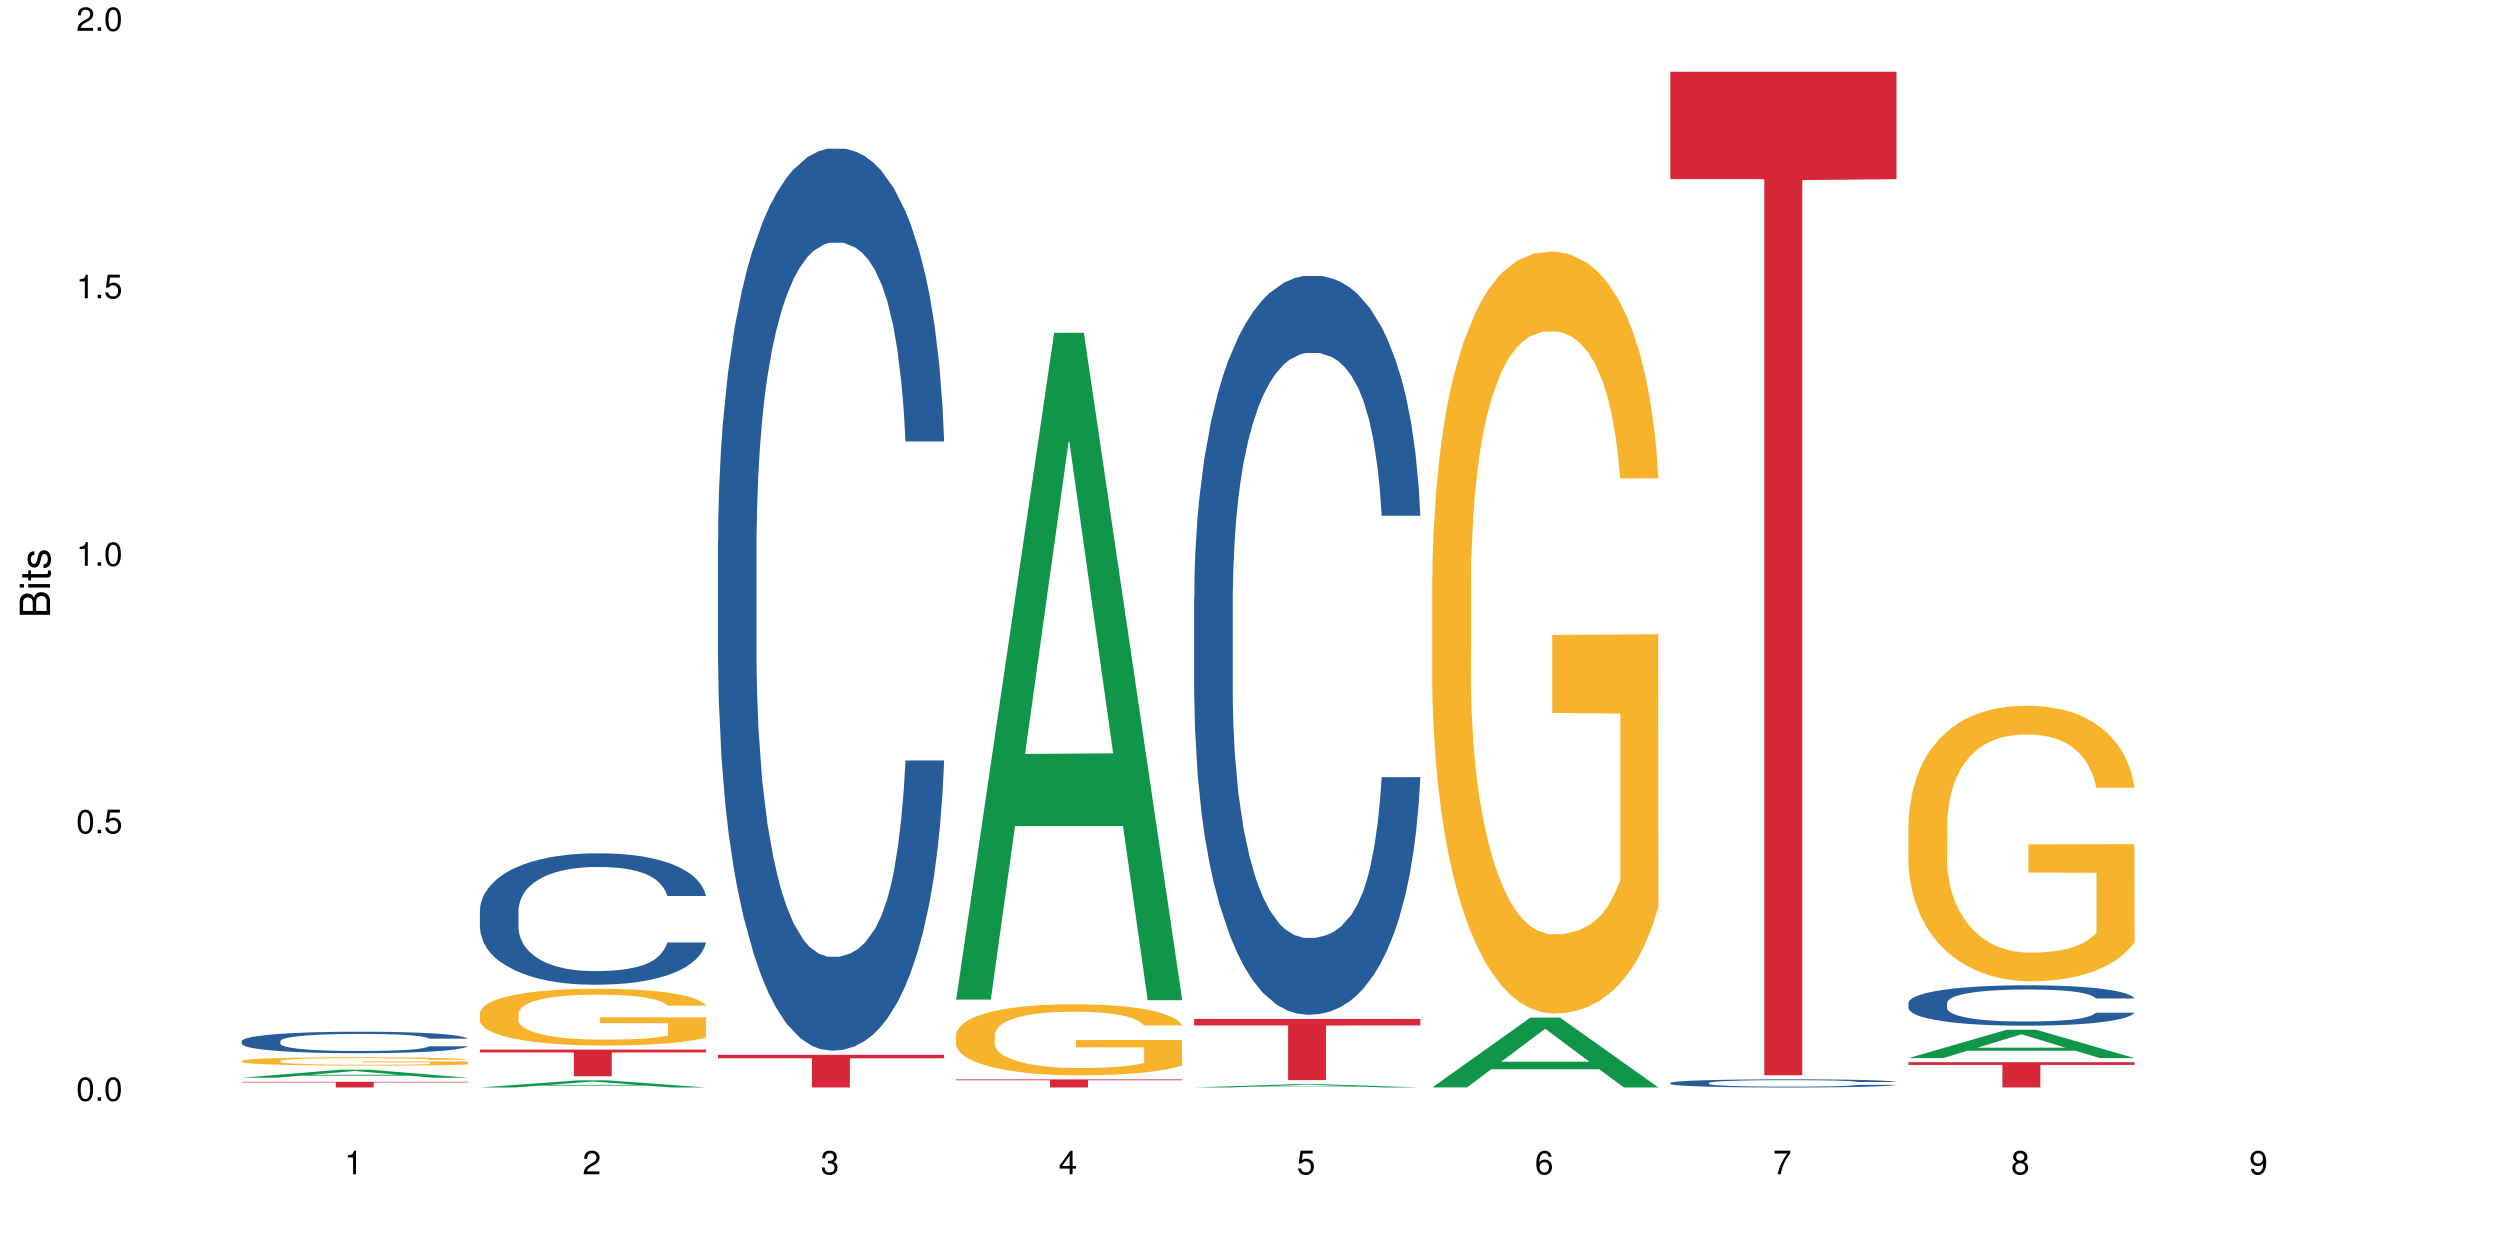 <?xml version="1.0" encoding="UTF-8"?>
<svg xmlns="http://www.w3.org/2000/svg" xmlns:xlink="http://www.w3.org/1999/xlink" width="720pt" height="360pt" viewBox="0 0 720 360" version="1.1">
<defs>
<g>
<symbol overflow="visible" id="glyph0-0">
<path style="stroke:none;" d=""/>
</symbol>
<symbol overflow="visible" id="glyph0-1">
<path style="stroke:none;" d="M 2.641 -6.797 C 2 -6.797 1.422 -6.531 1.078 -6.047 C 0.641 -5.453 0.406 -4.547 0.406 -3.297 C 0.406 -1 1.188 0.219 2.641 0.219 C 4.078 0.219 4.859 -1 4.859 -3.234 C 4.859 -4.562 4.656 -5.438 4.203 -6.047 C 3.844 -6.531 3.281 -6.797 2.641 -6.797 Z M 2.641 -6.047 C 3.547 -6.047 4 -5.125 4 -3.312 C 4 -1.375 3.562 -0.484 2.625 -0.484 C 1.734 -0.484 1.281 -1.422 1.281 -3.281 C 1.281 -5.141 1.734 -6.047 2.641 -6.047 Z M 2.641 -6.047 "/>
</symbol>
<symbol overflow="visible" id="glyph0-2">
<path style="stroke:none;" d="M 1.828 -1 L 0.828 -1 L 0.828 0 L 1.828 0 Z M 1.828 -1 "/>
</symbol>
<symbol overflow="visible" id="glyph0-3">
<path style="stroke:none;" d="M 4.562 -6.797 L 1.062 -6.797 L 0.547 -3.094 L 1.328 -3.094 C 1.719 -3.562 2.047 -3.734 2.578 -3.734 C 3.484 -3.734 4.062 -3.109 4.062 -2.094 C 4.062 -1.125 3.484 -0.531 2.578 -0.531 C 1.828 -0.531 1.375 -0.906 1.188 -1.672 L 0.328 -1.672 C 0.453 -1.109 0.547 -0.844 0.75 -0.594 C 1.125 -0.078 1.828 0.219 2.594 0.219 C 3.969 0.219 4.922 -0.781 4.922 -2.219 C 4.922 -3.562 4.031 -4.484 2.719 -4.484 C 2.25 -4.484 1.859 -4.359 1.469 -4.062 L 1.734 -5.969 L 4.562 -5.969 Z M 4.562 -6.797 "/>
</symbol>
<symbol overflow="visible" id="glyph0-4">
<path style="stroke:none;" d="M 2.484 -4.844 L 2.484 0 L 3.328 0 L 3.328 -6.797 L 2.766 -6.797 C 2.469 -5.75 2.281 -5.609 0.984 -5.453 L 0.984 -4.844 Z M 2.484 -4.844 "/>
</symbol>
<symbol overflow="visible" id="glyph0-5">
<path style="stroke:none;" d="M 4.859 -0.828 L 1.281 -0.828 C 1.359 -1.391 1.672 -1.75 2.5 -2.234 L 3.469 -2.75 C 4.406 -3.266 4.906 -3.969 4.906 -4.812 C 4.906 -5.375 4.672 -5.906 4.266 -6.266 C 3.859 -6.625 3.375 -6.797 2.719 -6.797 C 1.859 -6.797 1.219 -6.5 0.844 -5.922 C 0.609 -5.562 0.5 -5.125 0.484 -4.438 L 1.328 -4.438 C 1.359 -4.906 1.406 -5.188 1.531 -5.406 C 1.75 -5.812 2.188 -6.062 2.703 -6.062 C 3.469 -6.062 4.031 -5.516 4.031 -4.781 C 4.031 -4.25 3.719 -3.797 3.125 -3.438 L 2.234 -2.938 C 0.812 -2.141 0.406 -1.5 0.328 0 L 4.859 0 Z M 4.859 -0.828 "/>
</symbol>
<symbol overflow="visible" id="glyph0-6">
<path style="stroke:none;" d="M 2.125 -3.125 L 2.578 -3.125 C 3.516 -3.125 3.984 -2.703 3.984 -1.891 C 3.984 -1.031 3.469 -0.531 2.578 -0.531 C 1.656 -0.531 1.203 -0.984 1.156 -1.969 L 0.312 -1.969 C 0.344 -1.422 0.438 -1.078 0.609 -0.766 C 0.953 -0.109 1.625 0.219 2.547 0.219 C 3.953 0.219 4.859 -0.609 4.859 -1.906 C 4.859 -2.766 4.516 -3.25 3.703 -3.516 C 4.344 -3.766 4.656 -4.25 4.656 -4.938 C 4.656 -6.109 3.875 -6.797 2.578 -6.797 C 1.203 -6.797 0.484 -6.047 0.453 -4.609 L 1.297 -4.609 C 1.312 -5.016 1.344 -5.25 1.453 -5.453 C 1.641 -5.828 2.062 -6.062 2.594 -6.062 C 3.344 -6.062 3.797 -5.625 3.797 -4.906 C 3.797 -4.422 3.609 -4.141 3.25 -3.984 C 3.016 -3.891 2.719 -3.844 2.125 -3.844 Z M 2.125 -3.125 "/>
</symbol>
<symbol overflow="visible" id="glyph0-7">
<path style="stroke:none;" d="M 3.141 -1.625 L 3.141 0 L 3.984 0 L 3.984 -1.625 L 4.984 -1.625 L 4.984 -2.391 L 3.984 -2.391 L 3.984 -6.797 L 3.359 -6.797 L 0.266 -2.516 L 0.266 -1.625 Z M 3.141 -2.391 L 1 -2.391 L 3.141 -5.359 Z M 3.141 -2.391 "/>
</symbol>
<symbol overflow="visible" id="glyph0-8">
<path style="stroke:none;" d="M 4.781 -5.031 C 4.609 -6.141 3.891 -6.797 2.844 -6.797 C 2.094 -6.797 1.422 -6.438 1.031 -5.828 C 0.609 -5.172 0.406 -4.344 0.406 -3.094 C 0.406 -1.953 0.578 -1.234 0.984 -0.625 C 1.359 -0.078 1.953 0.219 2.703 0.219 C 3.984 0.219 4.922 -0.734 4.922 -2.078 C 4.922 -3.344 4.062 -4.234 2.844 -4.234 C 2.172 -4.234 1.641 -3.969 1.281 -3.469 C 1.281 -5.125 1.828 -6.047 2.797 -6.047 C 3.391 -6.047 3.797 -5.672 3.938 -5.031 Z M 2.734 -3.484 C 3.547 -3.484 4.062 -2.922 4.062 -2 C 4.062 -1.156 3.484 -0.531 2.703 -0.531 C 1.922 -0.531 1.328 -1.188 1.328 -2.047 C 1.328 -2.891 1.906 -3.484 2.734 -3.484 Z M 2.734 -3.484 "/>
</symbol>
<symbol overflow="visible" id="glyph0-9">
<path style="stroke:none;" d="M 4.984 -6.797 L 0.438 -6.797 L 0.438 -5.969 L 4.109 -5.969 C 2.5 -3.656 1.828 -2.234 1.328 0 L 2.219 0 C 2.594 -2.172 3.453 -4.047 4.984 -6.094 Z M 4.984 -6.797 "/>
</symbol>
<symbol overflow="visible" id="glyph0-10">
<path style="stroke:none;" d="M 3.75 -3.578 C 4.453 -4 4.688 -4.344 4.688 -4.984 C 4.688 -6.047 3.844 -6.797 2.641 -6.797 C 1.438 -6.797 0.594 -6.047 0.594 -4.984 C 0.594 -4.359 0.828 -4.016 1.516 -3.578 C 0.734 -3.203 0.359 -2.641 0.359 -1.891 C 0.359 -0.641 1.297 0.219 2.641 0.219 C 3.984 0.219 4.922 -0.641 4.922 -1.875 C 4.922 -2.641 4.531 -3.203 3.75 -3.578 Z M 2.641 -6.047 C 3.359 -6.047 3.812 -5.625 3.812 -4.969 C 3.812 -4.344 3.344 -3.922 2.641 -3.922 C 1.922 -3.922 1.453 -4.344 1.453 -4.984 C 1.453 -5.625 1.922 -6.047 2.641 -6.047 Z M 2.641 -3.203 C 3.484 -3.203 4.062 -2.672 4.062 -1.875 C 4.062 -1.062 3.484 -0.531 2.625 -0.531 C 1.797 -0.531 1.219 -1.078 1.219 -1.875 C 1.219 -2.672 1.797 -3.203 2.641 -3.203 Z M 2.641 -3.203 "/>
</symbol>
<symbol overflow="visible" id="glyph0-11">
<path style="stroke:none;" d="M 0.516 -1.547 C 0.672 -0.438 1.406 0.219 2.438 0.219 C 3.188 0.219 3.859 -0.141 4.266 -0.75 C 4.688 -1.406 4.891 -2.25 4.891 -3.484 C 4.891 -4.625 4.703 -5.359 4.312 -5.953 C 3.938 -6.5 3.344 -6.797 2.594 -6.797 C 1.297 -6.797 0.359 -5.844 0.359 -4.516 C 0.359 -3.25 1.234 -2.344 2.453 -2.344 C 3.094 -2.344 3.562 -2.578 4.016 -3.109 C 4 -1.453 3.469 -0.531 2.5 -0.531 C 1.906 -0.531 1.484 -0.906 1.359 -1.547 Z M 2.578 -6.062 C 3.375 -6.062 3.969 -5.406 3.969 -4.531 C 3.969 -3.688 3.375 -3.094 2.547 -3.094 C 1.734 -3.094 1.234 -3.672 1.234 -4.578 C 1.234 -5.438 1.797 -6.062 2.578 -6.062 Z M 2.578 -6.062 "/>
</symbol>
<symbol overflow="visible" id="glyph1-0">
<path style="stroke:none;" d=""/>
</symbol>
<symbol overflow="visible" id="glyph1-1">
<path style="stroke:none;" d="M 0 -0.953 L 0 -4.891 C 0 -5.719 -0.234 -6.344 -0.734 -6.797 C -1.188 -7.234 -1.812 -7.469 -2.5 -7.469 C -3.547 -7.469 -4.188 -7 -4.625 -5.875 C -4.984 -6.672 -5.641 -7.094 -6.531 -7.094 C -7.156 -7.094 -7.734 -6.859 -8.141 -6.391 C -8.562 -5.938 -8.75 -5.344 -8.75 -4.5 L -8.75 -0.953 Z M -4.984 -2.062 L -7.766 -2.062 L -7.766 -4.219 C -7.766 -4.844 -7.688 -5.203 -7.453 -5.5 C -7.219 -5.812 -6.859 -5.969 -6.375 -5.969 C -5.906 -5.969 -5.531 -5.812 -5.297 -5.5 C -5.062 -5.203 -4.984 -4.844 -4.984 -4.219 Z M -0.984 -2.062 L -4 -2.062 L -4 -4.781 C -4 -5.328 -3.859 -5.688 -3.578 -5.953 C -3.297 -6.219 -2.922 -6.359 -2.484 -6.359 C -2.062 -6.359 -1.688 -6.219 -1.406 -5.953 C -1.109 -5.688 -0.984 -5.328 -0.984 -4.781 Z M -0.984 -2.062 "/>
</symbol>
<symbol overflow="visible" id="glyph1-2">
<path style="stroke:none;" d="M -6.281 -1.797 L -6.281 -0.797 L 0 -0.797 L 0 -1.797 Z M -8.75 -1.797 L -8.75 -0.797 L -7.484 -0.797 L -7.484 -1.797 Z M -8.75 -1.797 "/>
</symbol>
<symbol overflow="visible" id="glyph1-3">
<path style="stroke:none;" d="M -6.281 -3.047 L -6.281 -2.016 L -8.016 -2.016 L -8.016 -1.016 L -6.281 -1.016 L -6.281 -0.172 L -5.469 -0.172 L -5.469 -1.016 L -0.719 -1.016 C -0.078 -1.016 0.281 -1.453 0.281 -2.234 C 0.281 -2.469 0.25 -2.719 0.188 -3.047 L -0.641 -3.047 C -0.609 -2.922 -0.594 -2.766 -0.594 -2.562 C -0.594 -2.141 -0.719 -2.016 -1.156 -2.016 L -5.469 -2.016 L -5.469 -3.047 Z M -6.281 -3.047 "/>
</symbol>
<symbol overflow="visible" id="glyph1-4">
<path style="stroke:none;" d="M -4.531 -5.25 C -5.766 -5.25 -6.469 -4.422 -6.469 -2.969 C -6.469 -1.516 -5.719 -0.562 -4.547 -0.562 C -3.562 -0.562 -3.094 -1.062 -2.734 -2.562 L -2.516 -3.484 C -2.344 -4.188 -2.094 -4.469 -1.625 -4.469 C -1.047 -4.469 -0.641 -3.875 -0.641 -3 C -0.641 -2.453 -0.797 -2 -1.062 -1.75 C -1.25 -1.594 -1.422 -1.531 -1.875 -1.469 L -1.875 -0.406 C -0.422 -0.453 0.281 -1.266 0.281 -2.922 C 0.281 -4.5 -0.5 -5.516 -1.719 -5.516 C -2.656 -5.516 -3.172 -4.984 -3.469 -3.734 L -3.703 -2.766 C -3.891 -1.953 -4.156 -1.609 -4.594 -1.609 C -5.172 -1.609 -5.547 -2.125 -5.547 -2.938 C -5.547 -3.75 -5.203 -4.172 -4.531 -4.203 Z M -4.531 -5.25 "/>
</symbol>
</g>
</defs>
<g id="surface107773">
<rect x="0" y="0" width="720" height="360" style="fill:rgb(100%,100%,100%);fill-opacity:1;stroke:none;"/>
<path style=" stroke:none;fill-rule:nonzero;fill:rgb(6.275%,58.824%,28.235%);fill-opacity:1;" d="M 69.629 310.383 L 69.699 310.383 L 97.887 308.078 L 106.445 308.078 L 134.773 310.387 L 124.82 310.387 L 117.719 309.785 L 86.609 309.785 L 79.652 310.383 L 69.629 310.383 L 89.602 309.535 L 114.867 309.531 L 102.27 308.457 L 102.129 308.453 L 101.992 308.461 L 89.535 309.531 L 89.602 309.535 Z M 69.629 310.383 "/>
<path style=" stroke:none;fill-rule:nonzero;fill:rgb(14.51%,36.078%,60%);fill-opacity:1;" d="M 69.629 299.824 L 69.707 299.82 L 69.707 299.684 L 69.945 299.469 L 70.504 299.195 L 71.059 299.012 L 72.488 298.676 L 74.477 298.355 L 76.539 298.105 L 78.051 297.957 L 79.402 297.844 L 82.5 297.637 L 84.484 297.527 L 86.629 297.434 L 89.25 297.336 L 91.156 297.281 L 95.449 297.191 L 98.625 297.148 L 101.09 297.133 L 106.41 297.133 L 109.59 297.156 L 111.891 297.184 L 114.434 297.23 L 116.578 297.281 L 120.312 297.406 L 123.648 297.562 L 125.16 297.652 L 127.543 297.828 L 129.371 298 L 130.641 298.145 L 132.07 298.355 L 133.34 298.609 L 134.293 298.898 L 134.773 299.141 L 123.648 299.141 L 123.094 298.914 L 122.457 298.738 L 121.266 298.508 L 120.074 298.344 L 118.406 298.18 L 116.898 298.07 L 114.832 297.965 L 113.004 297.898 L 111.098 297.844 L 109.27 297.812 L 105.773 297.777 L 101.723 297.777 L 100.215 297.789 L 97.117 297.836 L 95.449 297.875 L 93.066 297.953 L 91.395 298.027 L 89.41 298.141 L 88.059 298.234 L 86.391 298.383 L 85.199 298.512 L 83.848 298.699 L 83.055 298.84 L 82.34 299 L 81.703 299.188 L 81.227 299.383 L 80.91 299.594 L 80.75 299.797 L 80.75 300.672 L 80.91 300.875 L 81.309 301.113 L 82.34 301.457 L 83.848 301.758 L 85.598 301.996 L 87.266 302.164 L 88.219 302.246 L 89.488 302.336 L 91.477 302.449 L 94.336 302.562 L 96.004 302.605 L 98.547 302.652 L 101.168 302.676 L 104.664 302.676 L 107.762 302.652 L 109.828 302.625 L 111.973 302.578 L 114.91 302.48 L 116.738 302.391 L 118.328 302.285 L 119.52 302.176 L 120.312 302.086 L 121.504 301.91 L 122.457 301.719 L 123.172 301.52 L 123.648 301.328 L 134.773 301.328 L 134.293 301.555 L 133.578 301.773 L 132.863 301.938 L 131.754 302.137 L 130.48 302.312 L 128.656 302.512 L 127.145 302.641 L 125.16 302.781 L 123.332 302.891 L 121.348 302.984 L 118.406 303.098 L 116.5 303.156 L 114.434 303.207 L 111.973 303.25 L 108.875 303.289 L 105.535 303.312 L 102.438 303.32 L 99.102 303.309 L 96.641 303.285 L 93.383 303.234 L 89.332 303.133 L 86.391 303.023 L 84.086 302.918 L 82.102 302.805 L 79.879 302.652 L 77.016 302.402 L 75.27 302.211 L 74.078 302.051 L 72.727 301.832 L 71.773 301.633 L 70.66 301.316 L 69.867 300.914 L 69.629 300.605 Z M 69.629 299.824 "/>
<path style=" stroke:none;fill-rule:nonzero;fill:rgb(96.863%,70.196%,16.863%);fill-opacity:1;" d="M 69.629 305.527 L 69.707 305.523 L 69.707 305.48 L 70.027 305.379 L 70.82 305.246 L 71.855 305.133 L 72.965 305.043 L 73.68 304.996 L 74.871 304.934 L 75.906 304.883 L 78.527 304.785 L 81.863 304.691 L 83.691 304.652 L 85.758 304.613 L 88.695 304.574 L 90.047 304.559 L 94.176 304.523 L 98.863 304.5 L 104.027 304.492 L 106.41 304.496 L 109.668 304.504 L 114.117 304.527 L 116.66 304.551 L 118.645 304.574 L 120.711 304.602 L 123.254 304.645 L 125.637 304.699 L 127.543 304.75 L 129.449 304.816 L 131.039 304.887 L 132.387 304.965 L 133.578 305.059 L 134.293 305.133 L 134.773 305.211 L 123.73 305.211 L 123.094 305.133 L 122.379 305.074 L 121.188 305.004 L 119.996 304.949 L 118.805 304.906 L 116.578 304.852 L 114.672 304.816 L 112.289 304.785 L 109.984 304.766 L 107.363 304.75 L 105.773 304.746 L 101.566 304.746 L 97.75 304.762 L 95.527 304.781 L 93.938 304.797 L 91.715 304.832 L 90.363 304.855 L 89.57 304.875 L 87.188 304.941 L 85.598 305.004 L 84.723 305.047 L 83.609 305.113 L 82.816 305.172 L 81.941 305.258 L 81.465 305.324 L 80.832 305.477 L 80.75 305.871 L 80.988 305.957 L 81.465 306.047 L 82.102 306.125 L 83.055 306.207 L 84.008 306.273 L 85.676 306.359 L 87.105 306.414 L 88.219 306.453 L 90.363 306.512 L 91.238 306.531 L 93.305 306.57 L 95.449 306.602 L 98.07 306.629 L 100.055 306.641 L 103.234 306.652 L 107.285 306.652 L 112.051 306.641 L 115.07 306.621 L 117.137 306.605 L 118.484 306.59 L 120.152 306.566 L 121.348 306.543 L 122.457 306.52 L 123.809 306.48 L 123.809 305.957 L 104.188 305.953 L 104.188 305.707 L 134.691 305.703 L 134.773 306.566 L 133.102 306.625 L 131.039 306.684 L 129.051 306.727 L 126.984 306.762 L 124.047 306.805 L 121.664 306.832 L 118.008 306.863 L 114.672 306.883 L 111.176 306.895 L 108.078 306.902 L 104.426 306.902 L 101.168 306.898 L 97.672 306.887 L 94.891 306.867 L 92.352 306.848 L 89.809 306.816 L 86.629 306.773 L 84.562 306.734 L 82.418 306.688 L 80.273 306.633 L 78.367 306.574 L 77.098 306.527 L 75.824 306.477 L 74.477 306.41 L 73.203 306.336 L 72.25 306.266 L 71.379 306.188 L 70.742 306.117 L 70.105 306.016 L 69.789 305.938 L 69.629 305.871 Z M 69.629 305.527 "/>
<path style=" stroke:none;fill-rule:nonzero;fill:rgb(83.922%,15.686%,22.353%);fill-opacity:1;" d="M 69.629 311.562 L 134.773 311.562 L 134.773 311.734 L 107.621 311.738 L 107.621 313.195 L 96.699 313.195 L 96.699 311.738 L 96.543 311.734 L 69.629 311.734 Z M 69.629 311.562 "/>
<path style=" stroke:none;fill-rule:nonzero;fill:rgb(6.275%,58.824%,28.235%);fill-opacity:1;" d="M 138.199 313.195 L 138.27 313.191 L 166.457 311.145 L 175.016 311.145 L 203.344 313.195 L 193.391 313.195 L 186.293 312.66 L 155.18 312.66 L 148.223 313.195 L 138.199 313.195 L 158.176 312.438 L 183.438 312.438 L 170.84 311.48 L 170.703 311.477 L 170.562 311.484 L 158.105 312.438 L 158.176 312.438 Z M 138.199 313.195 "/>
<path style=" stroke:none;fill-rule:nonzero;fill:rgb(14.51%,36.078%,60%);fill-opacity:1;" d="M 138.199 262.234 L 138.281 262.199 L 138.281 261.367 L 138.52 260.055 L 139.074 258.395 L 139.629 257.254 L 141.059 255.215 L 143.047 253.242 L 145.113 251.723 L 146.621 250.824 L 147.973 250.133 L 151.07 248.852 L 153.055 248.195 L 155.199 247.609 L 157.82 247.02 L 159.73 246.676 L 164.02 246.121 L 167.195 245.879 L 169.66 245.773 L 174.98 245.773 L 178.16 245.914 L 180.465 246.086 L 183.004 246.363 L 185.148 246.676 L 188.883 247.434 L 192.219 248.402 L 193.73 248.957 L 196.113 250.027 L 197.941 251.066 L 199.211 251.965 L 200.641 253.242 L 201.914 254.801 L 202.867 256.562 L 203.344 258.051 L 192.219 258.051 L 191.664 256.668 L 191.027 255.594 L 189.836 254.176 L 188.645 253.176 L 186.977 252.172 L 185.469 251.516 L 183.402 250.859 L 181.574 250.441 L 179.668 250.133 L 177.84 249.926 L 174.348 249.715 L 170.293 249.715 L 168.785 249.785 L 165.688 250.062 L 164.02 250.305 L 161.637 250.789 L 159.969 251.238 L 157.98 251.93 L 156.629 252.516 L 154.961 253.418 L 153.77 254.211 L 152.422 255.352 L 151.625 256.219 L 150.91 257.184 L 150.273 258.328 L 149.797 259.535 L 149.48 260.816 L 149.32 262.059 L 149.32 267.418 L 149.48 268.664 L 149.879 270.117 L 150.91 272.227 L 152.422 274.059 L 154.168 275.512 L 155.836 276.547 L 156.789 277.031 L 158.059 277.586 L 160.047 278.277 L 162.906 278.969 L 164.574 279.246 L 167.117 279.523 L 169.738 279.66 L 173.234 279.66 L 176.332 279.523 L 178.398 279.348 L 180.543 279.07 L 183.48 278.484 L 185.309 277.93 L 186.898 277.273 L 188.09 276.617 L 188.883 276.062 L 190.074 274.992 L 191.027 273.816 L 191.742 272.605 L 192.219 271.43 L 203.344 271.43 L 202.867 272.812 L 202.152 274.164 L 201.438 275.164 L 200.324 276.375 L 199.051 277.445 L 197.227 278.656 L 195.715 279.453 L 193.73 280.316 L 191.902 280.973 L 189.918 281.562 L 186.977 282.254 L 185.07 282.598 L 183.004 282.91 L 180.543 283.188 L 177.445 283.43 L 174.109 283.566 L 171.008 283.602 L 167.672 283.531 L 165.211 283.395 L 161.953 283.082 L 157.902 282.461 L 154.961 281.805 L 152.66 281.148 L 150.672 280.457 L 148.449 279.523 L 145.59 278 L 143.84 276.824 L 142.648 275.855 L 141.297 274.508 L 140.344 273.297 L 139.234 271.363 L 138.438 268.906 L 138.199 267.004 Z M 138.199 262.234 "/>
<path style=" stroke:none;fill-rule:nonzero;fill:rgb(96.863%,70.196%,16.863%);fill-opacity:1;" d="M 138.199 291.773 L 138.281 291.758 L 138.281 291.461 L 138.598 290.789 L 139.391 289.863 L 140.426 289.102 L 141.535 288.504 L 142.25 288.191 L 143.441 287.746 L 144.477 287.418 L 147.098 286.746 L 150.434 286.117 L 152.262 285.852 L 154.328 285.598 L 157.266 285.312 L 158.617 285.207 L 162.746 284.969 L 167.434 284.82 L 172.598 284.777 L 174.98 284.793 L 178.238 284.852 L 182.688 285.016 L 185.23 285.164 L 187.215 285.312 L 189.281 285.508 L 191.824 285.805 L 194.207 286.164 L 196.113 286.523 L 198.02 286.969 L 199.609 287.445 L 200.957 287.969 L 202.152 288.594 L 202.867 289.117 L 203.344 289.641 L 192.301 289.641 L 191.664 289.117 L 190.949 288.715 L 189.758 288.223 L 188.566 287.863 L 187.375 287.582 L 185.148 287.191 L 183.242 286.953 L 180.859 286.746 L 178.555 286.609 L 175.934 286.523 L 174.348 286.492 L 170.137 286.492 L 166.324 286.598 L 164.098 286.715 L 162.508 286.836 L 160.285 287.059 L 158.934 287.238 L 158.141 287.355 L 155.758 287.82 L 154.168 288.238 L 153.293 288.52 L 152.184 288.969 L 151.387 289.371 L 150.512 289.969 L 150.035 290.414 L 149.402 291.43 L 149.32 294.113 L 149.559 294.68 L 150.035 295.293 L 150.672 295.832 L 151.625 296.398 L 152.578 296.828 L 154.246 297.41 L 155.676 297.801 L 156.789 298.055 L 158.934 298.457 L 159.809 298.59 L 161.875 298.859 L 164.02 299.066 L 166.641 299.246 L 168.625 299.336 L 171.805 299.41 L 175.855 299.41 L 180.621 299.32 L 183.641 299.203 L 185.707 299.082 L 187.059 298.977 L 188.727 298.812 L 189.918 298.664 L 191.027 298.5 L 192.379 298.246 L 192.379 294.68 L 172.758 294.668 L 172.758 292.996 L 203.262 292.98 L 203.344 298.812 L 201.676 299.215 L 199.609 299.605 L 197.621 299.902 L 195.559 300.156 L 192.617 300.441 L 190.234 300.617 L 186.578 300.828 L 183.242 300.961 L 179.746 301.051 L 176.648 301.098 L 172.996 301.109 L 169.738 301.082 L 166.242 300.992 L 163.461 300.871 L 160.922 300.723 L 158.379 300.527 L 155.199 300.215 L 153.137 299.961 L 150.988 299.648 L 148.844 299.277 L 146.938 298.875 L 145.668 298.559 L 144.398 298.203 L 143.047 297.754 L 141.773 297.246 L 140.82 296.785 L 139.949 296.262 L 139.312 295.77 L 138.676 295.098 L 138.359 294.562 L 138.199 294.102 Z M 138.199 291.773 "/>
<path style=" stroke:none;fill-rule:nonzero;fill:rgb(83.922%,15.686%,22.353%);fill-opacity:1;" d="M 138.199 302.285 L 203.344 302.285 L 203.344 303.109 L 176.191 303.117 L 176.191 309.969 L 165.27 309.969 L 165.27 303.121 L 165.113 303.109 L 138.199 303.109 Z M 138.199 302.285 "/>
<path style=" stroke:none;fill-rule:nonzero;fill:rgb(14.51%,36.078%,60%);fill-opacity:1;" d="M 206.77 155.863 L 206.852 155.625 L 206.852 149.926 L 207.09 140.902 L 207.645 129.504 L 208.199 121.668 L 209.629 107.66 L 211.617 94.125 L 213.684 83.676 L 215.191 77.504 L 216.543 72.754 L 219.641 63.969 L 221.625 59.457 L 223.77 55.422 L 226.395 51.383 L 228.301 49.012 L 232.59 45.211 L 235.766 43.547 L 238.23 42.836 L 243.551 42.836 L 246.73 43.785 L 249.035 44.973 L 251.574 46.875 L 253.723 49.012 L 257.453 54.234 L 260.793 60.883 L 262.301 64.684 L 264.684 72.043 L 266.512 79.168 L 267.781 85.34 L 269.211 94.125 L 270.484 104.812 L 271.438 116.922 L 271.914 127.133 L 260.793 127.133 L 260.234 117.633 L 259.598 110.273 L 258.406 100.535 L 257.215 93.652 L 255.547 86.766 L 254.039 82.254 L 251.973 77.742 L 250.145 74.891 L 248.238 72.754 L 246.414 71.332 L 242.918 69.906 L 238.863 69.906 L 237.355 70.379 L 234.258 72.281 L 232.59 73.941 L 230.207 77.266 L 228.539 80.352 L 226.551 85.102 L 225.203 89.141 L 223.531 95.312 L 222.34 100.773 L 220.992 108.609 L 220.195 114.547 L 219.48 121.195 L 218.848 129.031 L 218.371 137.34 L 218.051 146.125 L 217.891 154.676 L 217.891 191.48 L 218.051 200.027 L 218.449 210 L 219.48 224.484 L 220.992 237.07 L 222.738 247.043 L 224.406 254.168 L 225.359 257.492 L 226.633 261.289 L 228.617 266.039 L 231.477 270.789 L 233.145 272.688 L 235.688 274.586 L 238.309 275.535 L 241.805 275.535 L 244.902 274.586 L 246.969 273.398 L 249.113 271.5 L 252.051 267.465 L 253.879 263.664 L 255.469 259.152 L 256.66 254.641 L 257.453 250.844 L 258.645 243.48 L 259.598 235.406 L 260.312 227.098 L 260.793 219.023 L 271.914 219.023 L 271.438 228.523 L 270.723 237.781 L 270.008 244.668 L 268.895 252.98 L 267.621 260.34 L 265.797 268.652 L 264.285 274.113 L 262.301 280.047 L 260.473 284.559 L 258.488 288.598 L 255.547 293.344 L 253.641 295.719 L 251.574 297.855 L 249.113 299.758 L 246.016 301.418 L 242.68 302.367 L 239.582 302.605 L 236.242 302.133 L 233.781 301.18 L 230.523 299.043 L 226.473 294.77 L 223.531 290.258 L 221.23 285.746 L 219.242 281 L 217.02 274.586 L 214.16 264.141 L 212.41 256.066 L 211.219 249.418 L 209.867 240.156 L 208.914 231.848 L 207.805 218.551 L 207.008 201.691 L 206.77 188.629 Z M 206.77 155.863 "/>
<path style=" stroke:none;fill-rule:nonzero;fill:rgb(83.922%,15.686%,22.353%);fill-opacity:1;" d="M 206.77 303.781 L 271.914 303.781 L 271.914 304.789 L 244.766 304.797 L 244.766 313.195 L 233.84 313.195 L 233.84 304.805 L 233.684 304.789 L 206.77 304.789 Z M 206.77 303.781 "/>
<path style=" stroke:none;fill-rule:nonzero;fill:rgb(6.275%,58.824%,28.235%);fill-opacity:1;" d="M 275.34 287.887 L 275.41 287.703 L 303.598 95.848 L 312.156 95.848 L 340.484 288.066 L 330.531 288.066 L 323.434 237.891 L 292.324 237.891 L 285.363 287.887 L 275.34 287.887 L 295.316 217.133 L 320.578 216.953 L 307.98 127.254 L 307.844 127.07 L 307.703 127.613 L 295.246 216.953 L 295.316 217.133 Z M 275.34 287.887 "/>
<path style=" stroke:none;fill-rule:nonzero;fill:rgb(96.863%,70.196%,16.863%);fill-opacity:1;" d="M 275.34 298.004 L 275.422 297.984 L 275.422 297.609 L 275.738 296.77 L 276.531 295.613 L 277.566 294.66 L 278.68 293.91 L 279.395 293.52 L 280.586 292.957 L 281.617 292.547 L 284.238 291.707 L 287.574 290.922 L 289.402 290.586 L 291.469 290.27 L 294.406 289.914 L 295.758 289.781 L 299.891 289.484 L 304.574 289.297 L 309.738 289.242 L 312.121 289.258 L 315.379 289.332 L 319.828 289.539 L 322.371 289.727 L 324.355 289.914 L 326.422 290.156 L 328.965 290.531 L 331.348 290.977 L 333.254 291.426 L 335.16 291.988 L 336.75 292.586 L 338.102 293.238 L 339.293 294.023 L 340.008 294.676 L 340.484 295.332 L 329.441 295.332 L 328.805 294.676 L 328.09 294.172 L 326.898 293.555 L 325.707 293.109 L 324.516 292.754 L 322.293 292.266 L 320.387 291.969 L 318 291.707 L 315.699 291.539 L 313.078 291.426 L 311.488 291.391 L 307.277 291.391 L 303.465 291.52 L 301.238 291.668 L 299.652 291.82 L 297.426 292.098 L 296.074 292.324 L 295.281 292.473 L 292.898 293.051 L 291.309 293.574 L 290.434 293.93 L 289.324 294.492 L 288.527 294.996 L 287.656 295.742 L 287.18 296.305 L 286.543 297.574 L 286.465 300.938 L 286.703 301.648 L 287.18 302.414 L 287.812 303.086 L 288.766 303.797 L 289.719 304.336 L 291.387 305.066 L 292.82 305.551 L 293.93 305.871 L 296.074 306.375 L 296.949 306.543 L 299.016 306.879 L 301.16 307.141 L 303.781 307.363 L 305.766 307.477 L 308.945 307.57 L 312.996 307.57 L 317.762 307.457 L 320.781 307.309 L 322.848 307.16 L 324.199 307.027 L 325.867 306.82 L 327.059 306.637 L 328.172 306.43 L 329.52 306.113 L 329.52 301.648 L 309.898 301.629 L 309.898 299.535 L 340.402 299.516 L 340.484 306.82 L 338.816 307.328 L 336.75 307.812 L 334.766 308.188 L 332.699 308.504 L 329.758 308.859 L 327.375 309.082 L 323.723 309.344 L 320.387 309.512 L 316.891 309.625 L 313.793 309.68 L 310.137 309.699 L 306.879 309.66 L 303.383 309.551 L 300.605 309.402 L 298.062 309.215 L 295.52 308.973 L 292.344 308.578 L 290.277 308.262 L 288.133 307.867 L 285.988 307.402 L 284.078 306.898 L 282.809 306.504 L 281.539 306.055 L 280.188 305.496 L 278.918 304.859 L 277.965 304.281 L 277.09 303.629 L 276.453 303.012 L 275.816 302.168 L 275.5 301.496 L 275.34 300.918 Z M 275.34 298.004 "/>
<path style=" stroke:none;fill-rule:nonzero;fill:rgb(83.922%,15.686%,22.353%);fill-opacity:1;" d="M 275.34 310.875 L 340.484 310.875 L 340.484 311.121 L 313.336 311.125 L 313.336 313.195 L 302.41 313.195 L 302.41 311.129 L 302.254 311.121 L 275.34 311.121 Z M 275.34 310.875 "/>
<path style=" stroke:none;fill-rule:nonzero;fill:rgb(6.275%,58.824%,28.235%);fill-opacity:1;" d="M 343.914 313.195 L 343.98 313.195 L 372.168 312.254 L 380.73 312.254 L 409.055 313.195 L 399.102 313.195 L 392.004 312.949 L 360.895 312.949 L 353.934 313.195 L 343.914 313.195 L 363.887 312.848 L 389.148 312.848 L 376.555 312.41 L 376.414 312.406 L 376.273 312.41 L 363.816 312.848 L 363.887 312.848 Z M 343.914 313.195 "/>
<path style=" stroke:none;fill-rule:nonzero;fill:rgb(14.51%,36.078%,60%);fill-opacity:1;" d="M 343.914 172.066 L 343.992 171.871 L 343.992 167.203 L 344.23 159.812 L 344.785 150.477 L 345.344 144.059 L 346.773 132.582 L 348.758 121.496 L 350.824 112.938 L 352.332 107.879 L 353.684 103.988 L 356.781 96.793 L 358.77 93.098 L 360.914 89.789 L 363.535 86.484 L 365.441 84.539 L 369.73 81.426 L 372.91 80.066 L 375.371 79.48 L 380.695 79.48 L 383.871 80.258 L 386.176 81.23 L 388.719 82.789 L 390.863 84.539 L 394.598 88.816 L 397.934 94.266 L 399.441 97.375 L 401.824 103.406 L 403.652 109.242 L 404.922 114.297 L 406.352 121.496 L 407.625 130.246 L 408.578 140.168 L 409.055 148.531 L 397.934 148.531 L 397.375 140.75 L 396.742 134.723 L 395.551 126.746 L 394.359 121.105 L 392.688 115.465 L 391.18 111.77 L 389.113 108.074 L 387.289 105.738 L 385.379 103.988 L 383.555 102.82 L 380.059 101.656 L 376.008 101.656 L 374.496 102.043 L 371.398 103.602 L 369.73 104.961 L 367.348 107.684 L 365.68 110.215 L 363.691 114.102 L 362.344 117.41 L 360.676 122.469 L 359.484 126.941 L 358.133 133.359 L 357.336 138.223 L 356.621 143.668 L 355.988 150.086 L 355.512 156.895 L 355.191 164.09 L 355.035 171.094 L 355.035 201.242 L 355.191 208.242 L 355.59 216.414 L 356.621 228.277 L 358.133 238.586 L 359.879 246.754 L 361.547 252.59 L 362.5 255.312 L 363.773 258.426 L 365.758 262.316 L 368.617 266.207 L 370.285 267.762 L 372.828 269.316 L 375.449 270.098 L 378.945 270.098 L 382.043 269.316 L 384.109 268.344 L 386.254 266.789 L 389.195 263.484 L 391.02 260.371 L 392.609 256.676 L 393.801 252.98 L 394.598 249.867 L 395.789 243.84 L 396.742 237.227 L 397.457 230.418 L 397.934 223.805 L 409.055 223.805 L 408.578 231.586 L 407.863 239.168 L 407.148 244.809 L 406.035 251.617 L 404.766 257.648 L 402.938 264.457 L 401.43 268.93 L 399.441 273.793 L 397.613 277.488 L 395.629 280.793 L 392.688 284.684 L 390.781 286.629 L 388.719 288.379 L 386.254 289.938 L 383.156 291.297 L 379.82 292.074 L 376.723 292.27 L 373.387 291.879 L 370.922 291.102 L 367.664 289.352 L 363.613 285.852 L 360.676 282.156 L 358.371 278.461 L 356.383 274.57 L 354.16 269.316 L 351.301 260.762 L 349.551 254.148 L 348.359 248.699 L 347.012 241.113 L 346.059 234.309 L 344.945 223.414 L 344.152 209.605 L 343.914 198.906 Z M 343.914 172.066 "/>
<path style=" stroke:none;fill-rule:nonzero;fill:rgb(83.922%,15.686%,22.353%);fill-opacity:1;" d="M 343.914 293.445 L 409.055 293.445 L 409.055 295.332 L 381.906 295.348 L 381.906 311.078 L 370.98 311.078 L 370.98 295.367 L 370.824 295.332 L 343.914 295.332 Z M 343.914 293.445 "/>
<path style=" stroke:none;fill-rule:nonzero;fill:rgb(6.275%,58.824%,28.235%);fill-opacity:1;" d="M 412.484 313.176 L 412.551 313.156 L 440.738 293.078 L 449.301 293.078 L 477.625 313.195 L 467.672 313.195 L 460.574 307.945 L 429.465 307.945 L 422.504 313.176 L 412.484 313.176 L 432.457 305.773 L 457.719 305.754 L 445.125 296.367 L 444.984 296.348 L 444.844 296.402 L 432.387 305.754 L 432.457 305.773 Z M 412.484 313.176 "/>
<path style=" stroke:none;fill-rule:nonzero;fill:rgb(96.863%,70.196%,16.863%);fill-opacity:1;" d="M 412.484 166.434 L 412.562 166.234 L 412.562 162.223 L 412.879 153.203 L 413.676 140.777 L 414.707 130.555 L 415.82 122.539 L 416.535 118.328 L 417.727 112.316 L 418.758 107.906 L 421.379 98.887 L 424.719 90.469 L 426.543 86.863 L 428.609 83.453 L 431.547 79.645 L 432.898 78.242 L 437.031 75.035 L 441.719 73.031 L 446.883 72.43 L 449.266 72.629 L 452.52 73.434 L 456.969 75.637 L 459.512 77.641 L 461.5 79.645 L 463.562 82.25 L 466.105 86.262 L 468.488 91.07 L 470.395 95.883 L 472.301 101.895 L 473.891 108.309 L 475.242 115.324 L 476.434 123.742 L 477.148 130.758 L 477.625 137.773 L 466.582 137.773 L 465.945 130.758 L 465.23 125.344 L 464.039 118.73 L 462.848 113.922 L 461.656 110.113 L 459.434 104.902 L 457.527 101.695 L 455.145 98.887 L 452.84 97.082 L 450.219 95.883 L 448.629 95.48 L 444.418 95.48 L 440.605 96.883 L 438.379 98.488 L 436.793 100.09 L 434.566 103.098 L 433.219 105.5 L 432.422 107.105 L 430.039 113.32 L 428.449 118.93 L 427.578 122.738 L 426.465 128.754 L 425.672 134.164 L 424.797 142.18 L 424.32 148.195 L 423.684 161.824 L 423.605 197.902 L 423.844 205.52 L 424.32 213.734 L 424.957 220.953 L 425.91 228.566 L 426.863 234.379 L 428.531 242.199 L 429.961 247.41 L 431.07 250.816 L 433.219 256.227 L 434.09 258.031 L 436.156 261.641 L 438.301 264.445 L 440.922 266.852 L 442.91 268.055 L 446.086 269.055 L 450.137 269.055 L 454.906 267.852 L 457.922 266.25 L 459.988 264.645 L 461.34 263.242 L 463.008 261.039 L 464.199 259.035 L 465.312 256.828 L 466.66 253.422 L 466.66 205.52 L 447.039 205.316 L 447.039 182.871 L 477.547 182.668 L 477.625 261.039 L 475.957 266.449 L 473.891 271.66 L 471.906 275.672 L 469.84 279.078 L 466.898 282.887 L 464.516 285.289 L 460.863 288.098 L 457.527 289.902 L 454.031 291.102 L 450.934 291.703 L 447.277 291.906 L 444.02 291.504 L 440.527 290.301 L 437.746 288.699 L 435.203 286.695 L 432.66 284.09 L 429.484 279.879 L 427.418 276.473 L 425.273 272.262 L 423.129 267.25 L 421.223 261.84 L 419.949 257.633 L 418.68 252.82 L 417.328 246.809 L 416.059 239.992 L 415.105 233.781 L 414.23 226.766 L 413.594 220.148 L 412.961 211.129 L 412.641 203.914 L 412.484 197.703 Z M 412.484 166.434 "/>
<path style=" stroke:none;fill-rule:nonzero;fill:rgb(14.51%,36.078%,60%);fill-opacity:1;" d="M 481.055 311.867 L 481.133 311.867 L 481.133 311.816 L 481.371 311.734 L 481.926 311.629 L 482.484 311.559 L 483.914 311.434 L 485.898 311.309 L 487.965 311.215 L 489.473 311.16 L 490.824 311.117 L 493.922 311.039 L 495.91 310.996 L 498.055 310.961 L 500.676 310.922 L 502.582 310.902 L 506.871 310.867 L 510.051 310.852 L 512.512 310.848 L 517.836 310.848 L 521.012 310.855 L 523.316 310.867 L 525.859 310.883 L 528.004 310.902 L 531.738 310.949 L 535.074 311.008 L 536.582 311.043 L 538.965 311.109 L 540.793 311.176 L 542.066 311.23 L 543.496 311.309 L 544.766 311.406 L 545.719 311.516 L 546.195 311.609 L 535.074 311.609 L 534.52 311.523 L 533.883 311.457 L 532.691 311.367 L 531.5 311.305 L 529.832 311.242 L 528.32 311.203 L 526.254 311.16 L 524.43 311.137 L 522.523 311.117 L 520.695 311.105 L 517.199 311.09 L 513.148 311.09 L 511.637 311.094 L 508.539 311.113 L 506.871 311.129 L 504.488 311.156 L 502.82 311.184 L 500.836 311.227 L 499.484 311.266 L 497.816 311.32 L 496.625 311.371 L 495.273 311.441 L 494.48 311.496 L 493.766 311.555 L 493.129 311.625 L 492.652 311.699 L 492.336 311.781 L 492.176 311.859 L 492.176 312.191 L 492.336 312.27 L 492.73 312.359 L 493.766 312.488 L 495.273 312.602 L 497.02 312.691 L 498.691 312.758 L 499.645 312.789 L 500.914 312.82 L 502.898 312.863 L 505.762 312.906 L 507.43 312.926 L 509.969 312.941 L 512.594 312.949 L 516.086 312.949 L 519.184 312.941 L 521.25 312.934 L 523.395 312.914 L 526.336 312.879 L 528.164 312.844 L 529.75 312.805 L 530.941 312.762 L 531.738 312.727 L 532.93 312.66 L 533.883 312.59 L 534.598 312.512 L 535.074 312.441 L 546.195 312.441 L 545.719 312.527 L 545.004 312.609 L 544.289 312.672 L 543.176 312.746 L 541.906 312.812 L 540.078 312.891 L 538.57 312.938 L 536.582 312.992 L 534.758 313.031 L 532.77 313.07 L 529.832 313.113 L 527.926 313.133 L 525.859 313.152 L 523.395 313.172 L 520.297 313.184 L 516.961 313.195 L 513.863 313.195 L 510.527 313.191 L 508.062 313.184 L 504.805 313.164 L 500.754 313.125 L 497.816 313.086 L 495.512 313.043 L 493.527 313 L 491.301 312.941 L 488.441 312.848 L 486.695 312.773 L 485.504 312.715 L 484.152 312.633 L 483.199 312.555 L 482.086 312.434 L 481.293 312.281 L 481.055 312.164 Z M 481.055 311.867 "/>
<path style=" stroke:none;fill-rule:nonzero;fill:rgb(83.922%,15.686%,22.353%);fill-opacity:1;" d="M 481.055 20.664 L 546.195 20.664 L 546.195 51.598 L 519.047 51.871 L 519.047 309.672 L 508.125 309.672 L 508.125 52.141 L 507.965 51.598 L 481.055 51.598 Z M 481.055 20.664 "/>
<path style=" stroke:none;fill-rule:nonzero;fill:rgb(6.275%,58.824%,28.235%);fill-opacity:1;" d="M 549.625 304.734 L 549.695 304.727 L 577.879 296.57 L 586.441 296.57 L 614.766 304.742 L 604.812 304.742 L 597.715 302.609 L 566.605 302.609 L 559.645 304.734 L 549.625 304.734 L 569.598 301.727 L 594.863 301.719 L 582.266 297.906 L 582.125 297.898 L 581.988 297.922 L 569.527 301.719 L 569.598 301.727 Z M 549.625 304.734 "/>
<path style=" stroke:none;fill-rule:nonzero;fill:rgb(14.51%,36.078%,60%);fill-opacity:1;" d="M 549.625 288.836 L 549.703 288.824 L 549.703 288.57 L 549.941 288.164 L 550.496 287.656 L 551.055 287.305 L 552.484 286.68 L 554.469 286.074 L 556.535 285.605 L 558.047 285.328 L 559.395 285.117 L 562.492 284.723 L 564.48 284.523 L 566.625 284.344 L 569.246 284.16 L 571.152 284.055 L 575.441 283.887 L 578.621 283.812 L 581.082 283.777 L 586.406 283.777 L 589.582 283.82 L 591.887 283.875 L 594.43 283.961 L 596.574 284.055 L 600.309 284.289 L 603.645 284.586 L 605.152 284.758 L 607.539 285.086 L 609.363 285.402 L 610.637 285.68 L 612.066 286.074 L 613.336 286.551 L 614.289 287.094 L 614.766 287.551 L 603.645 287.551 L 603.09 287.125 L 602.453 286.797 L 601.262 286.359 L 600.07 286.051 L 598.402 285.742 L 596.891 285.543 L 594.828 285.34 L 593 285.211 L 591.094 285.117 L 589.266 285.055 L 585.77 284.988 L 581.719 284.988 L 580.211 285.012 L 577.109 285.098 L 575.441 285.172 L 573.059 285.32 L 571.391 285.457 L 569.406 285.668 L 568.055 285.852 L 566.387 286.125 L 565.195 286.371 L 563.844 286.723 L 563.051 286.984 L 562.336 287.285 L 561.699 287.633 L 561.223 288.004 L 560.906 288.398 L 560.746 288.781 L 560.746 290.426 L 560.906 290.809 L 561.301 291.254 L 562.336 291.902 L 563.844 292.465 L 565.594 292.91 L 567.262 293.23 L 568.215 293.379 L 569.484 293.551 L 571.469 293.762 L 574.332 293.973 L 576 294.059 L 578.539 294.145 L 581.164 294.188 L 584.656 294.188 L 587.758 294.145 L 589.82 294.09 L 591.965 294.008 L 594.906 293.824 L 596.734 293.656 L 598.32 293.453 L 599.512 293.25 L 600.309 293.082 L 601.5 292.754 L 602.453 292.391 L 603.168 292.02 L 603.645 291.66 L 614.766 291.66 L 614.289 292.082 L 613.574 292.496 L 612.859 292.805 L 611.746 293.176 L 610.477 293.508 L 608.648 293.879 L 607.141 294.121 L 605.152 294.387 L 603.328 294.59 L 601.34 294.77 L 598.402 294.984 L 596.496 295.09 L 594.43 295.184 L 591.965 295.27 L 588.867 295.344 L 585.531 295.387 L 582.434 295.398 L 579.098 295.375 L 576.633 295.332 L 573.379 295.238 L 569.324 295.047 L 566.387 294.844 L 564.082 294.645 L 562.098 294.43 L 559.871 294.145 L 557.012 293.676 L 555.266 293.316 L 554.074 293.02 L 552.723 292.605 L 551.77 292.23 L 550.656 291.637 L 549.863 290.883 L 549.625 290.301 Z M 549.625 288.836 "/>
<path style=" stroke:none;fill-rule:nonzero;fill:rgb(96.863%,70.196%,16.863%);fill-opacity:1;" d="M 549.625 237.234 L 549.703 237.16 L 549.703 235.711 L 550.02 232.449 L 550.816 227.957 L 551.848 224.258 L 552.961 221.359 L 553.676 219.836 L 554.867 217.664 L 555.898 216.07 L 558.523 212.809 L 561.859 209.762 L 563.684 208.457 L 565.75 207.227 L 568.691 205.848 L 570.039 205.34 L 574.172 204.184 L 578.859 203.457 L 584.023 203.238 L 586.406 203.312 L 589.664 203.602 L 594.113 204.398 L 596.652 205.125 L 598.641 205.848 L 600.707 206.793 L 603.246 208.242 L 605.629 209.98 L 607.539 211.719 L 609.445 213.895 L 611.031 216.215 L 612.383 218.75 L 613.574 221.793 L 614.289 224.332 L 614.766 226.867 L 603.723 226.867 L 603.09 224.332 L 602.375 222.375 L 601.184 219.984 L 599.988 218.242 L 598.797 216.867 L 596.574 214.98 L 594.668 213.82 L 592.285 212.809 L 589.98 212.156 L 587.359 211.719 L 585.77 211.574 L 581.559 211.574 L 577.746 212.082 L 575.523 212.66 L 573.934 213.242 L 571.707 214.328 L 570.359 215.199 L 569.562 215.777 L 567.18 218.027 L 565.594 220.055 L 564.719 221.434 L 563.605 223.605 L 562.812 225.562 L 561.938 228.461 L 561.461 230.637 L 560.824 235.566 L 560.746 248.613 L 560.984 251.367 L 561.461 254.336 L 562.098 256.945 L 563.051 259.699 L 564.004 261.805 L 565.672 264.629 L 567.102 266.516 L 568.215 267.746 L 570.359 269.703 L 571.23 270.355 L 573.297 271.66 L 575.441 272.676 L 578.062 273.543 L 580.051 273.98 L 583.227 274.34 L 587.281 274.34 L 592.047 273.906 L 595.066 273.328 L 597.129 272.746 L 598.48 272.238 L 600.148 271.441 L 601.34 270.719 L 602.453 269.922 L 603.805 268.688 L 603.805 251.367 L 584.18 251.293 L 584.18 243.176 L 614.688 243.102 L 614.766 271.441 L 613.098 273.398 L 611.031 275.285 L 609.047 276.734 L 606.98 277.965 L 604.043 279.344 L 601.66 280.211 L 598.004 281.227 L 594.668 281.879 L 591.172 282.312 L 588.074 282.531 L 584.418 282.605 L 581.164 282.461 L 577.668 282.023 L 574.887 281.445 L 572.344 280.719 L 569.801 279.777 L 566.625 278.254 L 564.559 277.023 L 562.414 275.5 L 560.27 273.688 L 558.363 271.73 L 557.09 270.211 L 555.82 268.473 L 554.469 266.297 L 553.199 263.832 L 552.246 261.586 L 551.371 259.047 L 550.738 256.656 L 550.102 253.395 L 549.781 250.785 L 549.625 248.539 Z M 549.625 237.234 "/>
<path style=" stroke:none;fill-rule:nonzero;fill:rgb(83.922%,15.686%,22.353%);fill-opacity:1;" d="M 549.625 305.918 L 614.766 305.918 L 614.766 306.695 L 587.617 306.703 L 587.617 313.195 L 576.695 313.195 L 576.695 306.711 L 576.535 306.695 L 549.625 306.695 Z M 549.625 305.918 "/>
<g style="fill:rgb(0%,0%,0%);fill-opacity:1;">
  <use xlink:href="#glyph0-1" x="21.957" y="317.019"/>
  <use xlink:href="#glyph0-2" x="27.291" y="317.019"/>
  <use xlink:href="#glyph0-1" x="29.958" y="317.019"/>
</g>
<g style="fill:rgb(0%,0%,0%);fill-opacity:1;">
  <use xlink:href="#glyph0-1" x="21.957" y="239.979"/>
  <use xlink:href="#glyph0-2" x="27.291" y="239.979"/>
  <use xlink:href="#glyph0-3" x="29.958" y="239.979"/>
</g>
<g style="fill:rgb(0%,0%,0%);fill-opacity:1;">
  <use xlink:href="#glyph0-4" x="21.957" y="162.94"/>
  <use xlink:href="#glyph0-2" x="27.291" y="162.94"/>
  <use xlink:href="#glyph0-1" x="29.958" y="162.94"/>
</g>
<g style="fill:rgb(0%,0%,0%);fill-opacity:1;">
  <use xlink:href="#glyph0-4" x="21.957" y="85.901"/>
  <use xlink:href="#glyph0-2" x="27.291" y="85.901"/>
  <use xlink:href="#glyph0-3" x="29.958" y="85.901"/>
</g>
<g style="fill:rgb(0%,0%,0%);fill-opacity:1;">
  <use xlink:href="#glyph0-5" x="21.957" y="8.862"/>
  <use xlink:href="#glyph0-2" x="27.291" y="8.862"/>
  <use xlink:href="#glyph0-1" x="29.958" y="8.862"/>
</g>
<g style="fill:rgb(0%,0%,0%);fill-opacity:1;">
  <use xlink:href="#glyph0-4" x="99.199" y="338.19"/>
</g>
<g style="fill:rgb(0%,0%,0%);fill-opacity:1;">
  <use xlink:href="#glyph0-5" x="167.77" y="338.19"/>
</g>
<g style="fill:rgb(0%,0%,0%);fill-opacity:1;">
  <use xlink:href="#glyph0-6" x="236.344" y="338.19"/>
</g>
<g style="fill:rgb(0%,0%,0%);fill-opacity:1;">
  <use xlink:href="#glyph0-7" x="304.914" y="338.19"/>
</g>
<g style="fill:rgb(0%,0%,0%);fill-opacity:1;">
  <use xlink:href="#glyph0-3" x="373.484" y="338.19"/>
</g>
<g style="fill:rgb(0%,0%,0%);fill-opacity:1;">
  <use xlink:href="#glyph0-8" x="442.055" y="338.19"/>
</g>
<g style="fill:rgb(0%,0%,0%);fill-opacity:1;">
  <use xlink:href="#glyph0-9" x="510.625" y="338.19"/>
</g>
<g style="fill:rgb(0%,0%,0%);fill-opacity:1;">
  <use xlink:href="#glyph0-10" x="579.195" y="338.19"/>
</g>
<g style="fill:rgb(0%,0%,0%);fill-opacity:1;">
  <use xlink:href="#glyph0-11" x="647.766" y="338.19"/>
</g>
<g style="fill:rgb(0%,0%,0%);fill-opacity:1;">
  <use xlink:href="#glyph1-1" x="14.412" y="178.016"/>
  <use xlink:href="#glyph1-2" x="14.412" y="170.012"/>
  <use xlink:href="#glyph1-3" x="14.412" y="167.348"/>
  <use xlink:href="#glyph1-4" x="14.412" y="164.012"/>
</g>
</g>
</svg>
